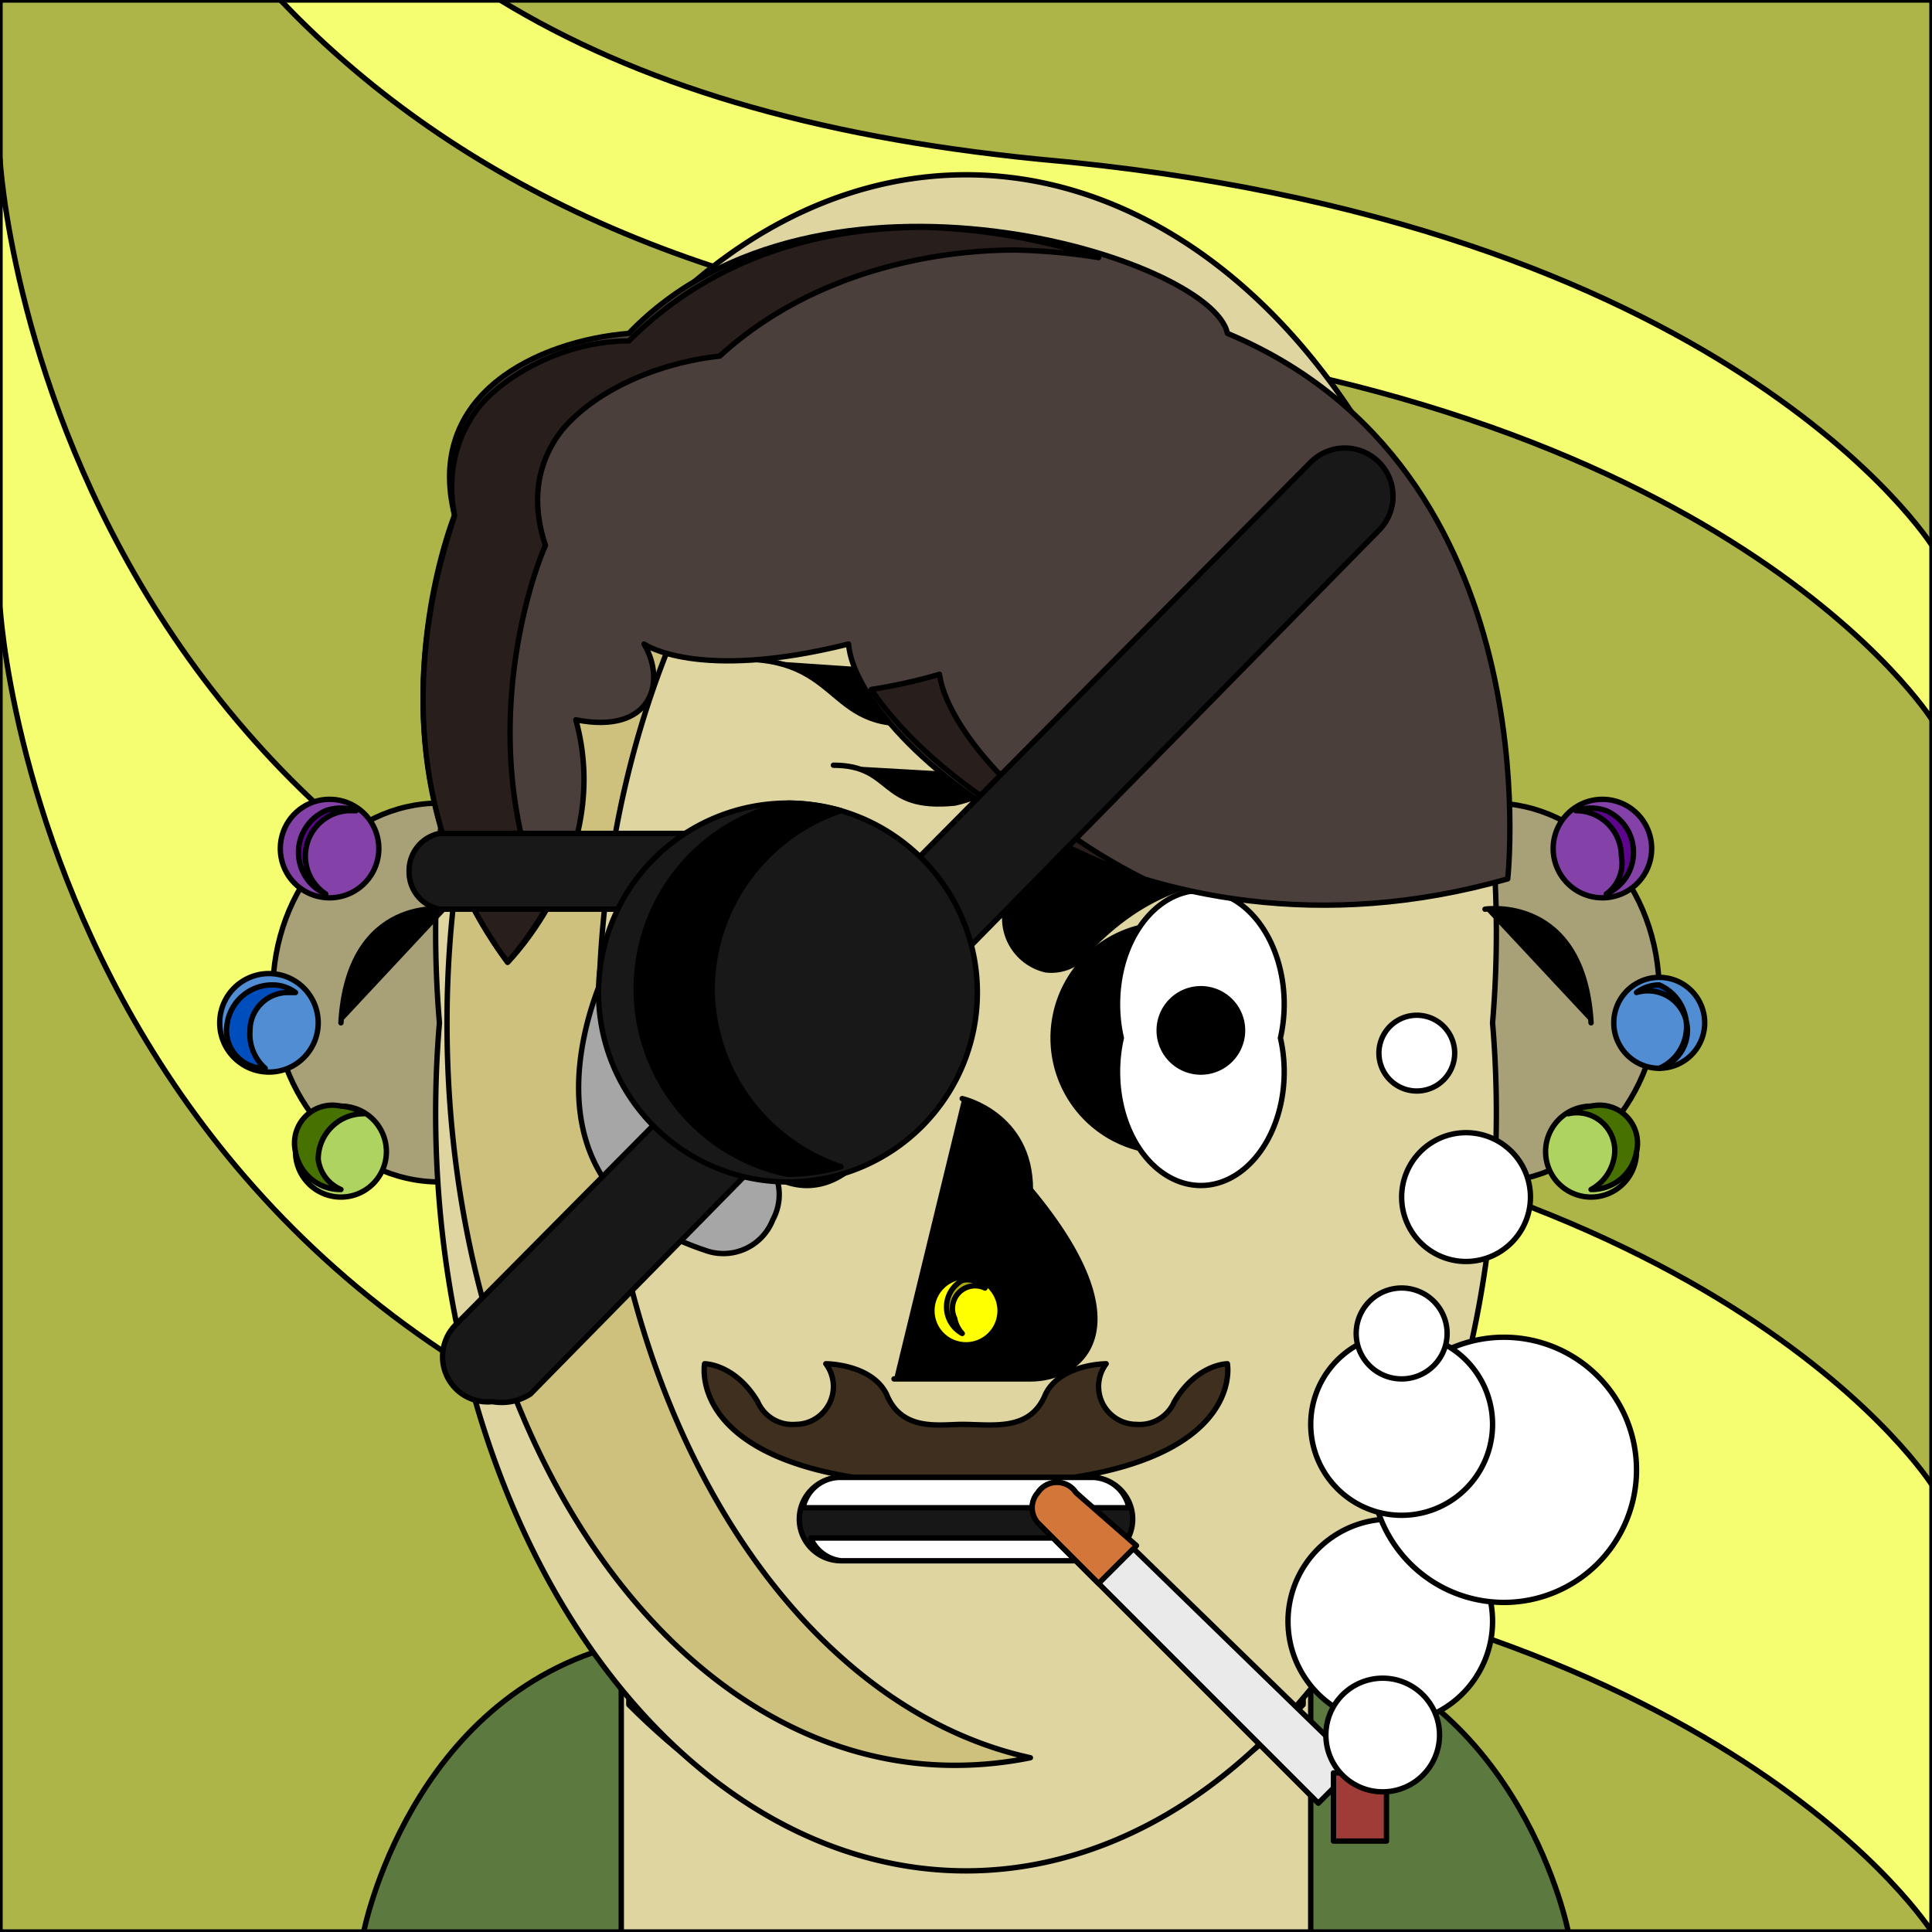 <svg xmlns='http://www.w3.org/2000/svg' viewBox='0 0 255 255' width="500px" height="500px">
    <rect x="0" y="0" width="255" height="255" fill="#808080" stroke="none"/>
    <path d='M 0 0H 255V 255H 0V 0' fill='#ADB548' stroke='#000' stroke-linecap='round' stroke-linejoin='round'
          stroke-width='0.71'/>
    <path d='M 0 80C 0 80 6 192 137 204C 228 212 255 255 255 255V 196C 255 196 228 153 137 145C 6 133 0 21 0 21V 80'
          fill='#F5FE71' stroke='#000' stroke-linecap='round' stroke-linejoin='round' stroke-width='0.71'/>
    <path d='M 137 21C 228 29 255 72 255 72V 95C 255 95 228 52 137 44C 88 39 57 21 37 0H 66C 84 11 107 18 137 21'
          fill='#F5FE71' stroke='#000' stroke-linecap='round' stroke-linejoin='round'
          stroke-width='0.71'/><!--  End of layer 0 -->
    <path d='M 207 255C 207 255 201 224 173 217H 82C 54 224 48 255 48 255H 207' fill='#5C7940' stroke='#000'
          stroke-linecap='round' stroke-linejoin='round' stroke-width='0.71'/>
    <path d='M 82 211H 173V 255H 82V 211' fill='#DFD5A1' stroke='#000' stroke-linecap='round' stroke-linejoin='round'
          stroke-width='0.71'/>
    <path d='M 172 211V 225C 159 238 144 246 127 246C 111 246 96 238 83 225V 211H 172' fill='#CEC07D' stroke='#000'
          stroke-linecap='round' stroke-linejoin='round' stroke-width='0.71'/>
    <path d='M 58 106C 46 106 36 117 36 131C 36 145 46 156 58 156H 197C 209 156 219 145 219 131C 219 117 209 106 197 106H 58'
          fill='#A8A077' stroke='#000' stroke-linecap='round' stroke-linejoin='round' stroke-width='0.71'/>
    <path d='M 58 135A 70 100 0 1 0 197 135A 70 100 0 1 0 58 135' fill='#DFD5A1' stroke='#000' stroke-linecap='round'
          stroke-linejoin='round' stroke-width='0.71'/>
    <path d='M 196 120C 196 120 209 118 210 135' fill='#000000' stroke='#000' stroke-linecap='round'
          stroke-linejoin='round' stroke-width='0.71'/>
    <path d='M 59 120C 59 120 46 118 45 135' fill='#000000' stroke='#000' stroke-linecap='round' stroke-linejoin='round'
          stroke-width='0.71'/>
    <path d='M 79 135C 79 86 104 45 136 38A 44 44 0 0 0 126 37C 89 37 59 81 59 135C 59 190 89 233 126 233A 50 50 0 0 0 136 232C 104 225 79 185 79 135'
          fill='#CEC07D' stroke='#000' stroke-linecap='round' stroke-linejoin='round'
          stroke-width='0.71'/><!--  End of layer 1 -->
    <path d='M 162 180C 162 180 158 180 155 185A 5 5 0 0 1 150 188V 188A 5 5 0 0 1 146 180V 180C 146 180 140 180 138 184C 136 189 131 188 127 188C 124 188 119 189 117 184C 115 180 109 180 109 180V 180A 5 5 0 0 1 105 188V 188A 5 5 0 0 1 100 185C 97 180 93 180 93 180C 93 180 90 196 127 196C 165 196 162 180 162 180'
          fill='#3E2F1F' stroke='#000' stroke-linecap='round' stroke-linejoin='round'
          stroke-width='0.71'/><!--  End of layer 2 -->
    <path d='M 144 206A 5 5 0 1 0 144 195H 111A 5 5 0 1 0 111 206H 144' fill='#171717' stroke='#000'
          stroke-linecap='round' stroke-linejoin='round' stroke-width='0.71'/>
    <path d='M 144 195H 111A 5 5 0 0 0 106 199H 149A 5 5 0 0 0 144 195' fill='#FFFFFF' stroke='#000'
          stroke-linecap='round' stroke-linejoin='round' stroke-width='0.71'/>
    <path d='M 111 206H 144A 5 5 0 0 0 148 203H 107A 5 5 0 0 0 111 206' fill='#FFFFFF' stroke='#000'
          stroke-linecap='round' stroke-linejoin='round' stroke-width='0.71'/><!--  End of layer 3 -->
    <path d='M 118 182H 136C 143 182 151 175 136 157C 136 147 127 145 127 145' fill='#000000' stroke='#000'
          stroke-linecap='round' stroke-linejoin='round' stroke-width='0.71'/>
    <path d='M 123 173A 4 4 0 1 0 132 173A 4 4 0 1 0 123 173' fill='#FFFF00' stroke='#000' stroke-linecap='round'
          stroke-linejoin='round' stroke-width='0.71'/>
    <path d='M 130 170V 170A 3 3 0 0 0 127 169A 4 4 0 0 0 127 176A 4 4 0 0 1 126 174A 3 3 0 0 1 130 170' fill='#AFAA0C'
          stroke='#000' stroke-linecap='round' stroke-linejoin='round' stroke-width='0.71'/><!--  End of layer 4 -->
    <path d='M 98 87C 112 87 109 98 124 95C 140 93 145 81 157 91' fill='#000000' stroke='#000' stroke-linecap='round'
          stroke-linejoin='round' stroke-width='0.71'/>
    <path d='M 110 101C 118 101 116 107 126 106C 135 104 138 97 145 103' fill='#000000' stroke='#000'
          stroke-linecap='round' stroke-linejoin='round' stroke-width='0.71'/>
    <path d='M 102 161V 161A 7 7 0 0 0 98 151C 91 149 84 143 80 128C 80 128 66 156 93 165A 7 7 0 0 0 102 161'
          fill='#A6A6A6' stroke='#000' stroke-linecap='round' stroke-linejoin='round' stroke-width='0.71'/>
    <path d='M 117 128V 128A 7 7 0 0 1 111 125C 107 121 98 113 83 117C 83 117 101 96 121 117A 7 7 0 0 1 117 128'
          fill='#000000' stroke='#000' stroke-linecap='round' stroke-linejoin='round' stroke-width='0.71'/>
    <path d='M 138 128V 128A 6 6 0 0 0 144 125C 148 121 157 113 172 117C 172 117 154 96 134 117A 7 7 0 0 0 138 128'
          fill='#000000' stroke='#000' stroke-linecap='round' stroke-linejoin='round' stroke-width='0.71'/>
    <path d='M 96 137A 15 15 0 0 1 106 122A 14 14 0 0 0 101 122A 15 15 0 0 0 101 152A 14 14 0 0 0 106 151A 15 15 0 0 1 96 137'
          fill='#000000' stroke='#000' stroke-linecap='round' stroke-linejoin='round' stroke-width='0.71'/>
    <path d='M 96 137A 11 15 0 1 0 117 137A 11 15 0 1 0 96 137' fill='#FFFFFF' stroke='#000' stroke-linecap='round'
          stroke-linejoin='round' stroke-width='0.71'/>
    <path d='M 148 137A 15 15 0 0 1 158 122A 14 14 0 0 0 154 122A 15 15 0 0 0 154 152A 14 14 0 0 0 158 151A 15 15 0 0 1 148 137'
          fill='#000000' stroke='#000' stroke-linecap='round' stroke-linejoin='round' stroke-width='0.71'/>
    <path d='M 148 137A 11 15 0 1 0 169 137A 11 15 0 1 0 148 137' fill='#FFFFFF' stroke='#000' stroke-linecap='round'
          stroke-linejoin='round' stroke-width='0.71'/>
    <path d='M 101 136A 5 5 0 1 0 111 136A 5 5 0 1 0 101 136' fill='#000000' stroke='#000' stroke-linecap='round'
          stroke-linejoin='round' stroke-width='0.71'/>
    <path d='M 153 136A 5 5 0 1 0 164 136A 5 5 0 1 0 153 136' fill='#000000' stroke='#000' stroke-linecap='round'
          stroke-linejoin='round' stroke-width='0.71'/><!--  End of layer 5 -->
    <path d='M 37 112A 6 6 0 1 0 50 112A 6 6 0 1 0 37 112' fill='#8441A8' stroke='#000' stroke-linecap='round'
          stroke-linejoin='round' stroke-width='0.71'/>
    <path d='M 43 118A 6 6 0 0 1 46 107H 47A 6 6 0 0 0 43 107A 6 6 0 0 0 43 118' fill='#5D058C' stroke='#000'
          stroke-linecap='round' stroke-linejoin='round' stroke-width='0.71'/>
    <path d='M 29 135A 6 6 0 1 0 42 135A 6 6 0 1 0 29 135' fill='#518DD3' stroke='#000' stroke-linecap='round'
          stroke-linejoin='round' stroke-width='0.71'/>
    <path d='M 35 141A 6 6 0 0 1 33 136A 5 5 0 0 1 38 131H 39A 5 5 0 0 0 36 130A 6 6 0 0 0 30 135A 5 5 0 0 0 35 141'
          fill='#004EBE' stroke='#000' stroke-linecap='round' stroke-linejoin='round' stroke-width='0.71'/>
    <path d='M 39 152A 6 6 0 1 0 51 152A 6 6 0 1 0 39 152' fill='#AFD361' stroke='#000' stroke-linecap='round'
          stroke-linejoin='round' stroke-width='0.71'/>
    <path d='M 45 157A 5 5 0 0 1 42 153A 6 6 0 0 1 48 147V 147A 6 6 0 0 0 45 146A 5 5 0 0 0 39 152A 6 6 0 0 0 45 157'
          fill='#477200' stroke='#000' stroke-linecap='round' stroke-linejoin='round' stroke-width='0.71'/>
    <path d='M 205 112A 6 6 0 1 0 218 112A 6 6 0 1 0 205 112' fill='#8441A8' stroke='#000' stroke-linecap='round'
          stroke-linejoin='round' stroke-width='0.71'/>
    <path d='M 212 118A 5 5 0 0 0 214 113A 6 6 0 0 0 208 107V 107A 6 6 0 0 1 212 107A 6 6 0 0 1 212 118V 118'
          fill='#5D058C' stroke='#000' stroke-linecap='round' stroke-linejoin='round' stroke-width='0.71'/>
    <path d='M 213 135A 6 6 0 1 0 225 135A 6 6 0 1 0 213 135' fill='#518DD3' stroke='#000' stroke-linecap='round'
          stroke-linejoin='round' stroke-width='0.71'/>
    <path d='M 219 141A 5 5 0 0 0 216 131V 131A 5 5 0 0 1 219 130A 6 6 0 0 1 219 141V 141' fill='#004EBE' stroke='#000'
          stroke-linecap='round' stroke-linejoin='round' stroke-width='0.71'/>
    <path d='M 204 152A 6 6 0 1 0 216 152A 6 6 0 1 0 204 152' fill='#AFD361' stroke='#000' stroke-linecap='round'
          stroke-linejoin='round' stroke-width='0.71'/>
    <path d='M 210 157A 6 6 0 0 0 213 153A 5 5 0 0 0 207 147V 147A 6 6 0 0 1 210 146A 5 5 0 0 1 216 152A 6 6 0 0 1 210 157'
          fill='#477200' stroke='#000' stroke-linecap='round' stroke-linejoin='round'
          stroke-width='0.71'/><!--  End of layer 6 --><!--  End of layer 7 --><!--  End of layer 8 -->
    <path d='M 67 127C 67 127 81 113 76 95C 86 97 88 90 85 85C 85 85 92 90 112 85C 113 98 150 130 199 116C 199 116 205 62 162 44C 160 34 108 18 83 44C 71 45 56 52 60 68C 60 68 47 100 67 127'
          fill='#4B3F3C' stroke='#000' stroke-linecap='round' stroke-linejoin='round' stroke-width='0.71'/>
    <path d='M 67 127C 47 100 60 69 60 68V 68C 59 63 60 58 63 54C 66 50 74 45 83 45V 45C 95 33 110 30 122 30A 82 82 0 0 1 145 34A 80 80 0 0 0 134 33C 123 33 107 36 95 47C 86 48 78 52 74 57C 71 61 70 66 72 72C 71 74 62 97 72 120A 44 44 0 0 1 67 127'
          fill='#281E1C' stroke='#000' stroke-linecap='round' stroke-linejoin='round' stroke-width='0.71'/>
    <path d='M 151 116C 134 110 121 100 115 91A 72 72 0 0 0 124 89C 125 96 135 108 151 116' fill='#281E1C' stroke='#000'
          stroke-linecap='round' stroke-linejoin='round' stroke-width='0.71'/><!--  End of layer 9 -->
    <path d='M 58 110H 96V 110V 120V 120H 58A 5 5 0 0 1 54 115V 115A 5 5 0 0 1 58 110V 110' fill='#181818' stroke='#000'
          stroke-linecap='round' stroke-linejoin='round' stroke-width='0.71'/>
    <path d='M 65 185A 6 6 0 0 1 61 184A 6 6 0 0 1 60 175L 173 61A 6 6 0 0 1 182 70L 70 184A 7 7 0 0 1 65 185'
          fill='#181818' stroke='#000' stroke-linecap='round' stroke-linejoin='round' stroke-width='0.71'/>
    <path d='M 79 131A 25 25 0 1 0 129 131A 25 25 0 1 0 79 131' fill='#181818' stroke='#000' stroke-linecap='round'
          stroke-linejoin='round' stroke-width='0.71'/>
    <path d='M 94 131A 25 25 0 0 1 111 107A 27 27 0 0 0 104 106A 25 25 0 0 0 104 155A 27 27 0 0 0 111 154A 25 25 0 0 1 94 131'
          fill='#000000' stroke='#000' stroke-linecap='round' stroke-linejoin='round'
          stroke-width='0.71'/><!--  End of layer 10 --><!--  End of layer 11 -->
    <path d='M 137 197V 197A 3 3 0 0 0 137 201L 174 238L 179 233L 142 197A 3 3 0 0 0 137 197' fill='#EAEAEA'
          stroke='#000' stroke-linecap='round' stroke-linejoin='round' stroke-width='0.71'/>
    <path d='M 176 234H 183V 243H 176V 234' fill='#A03C37' stroke='#000' stroke-linecap='round' stroke-linejoin='round'
          stroke-width='0.71'/>
    <path d='M 137 197V 197A 3 3 0 0 0 137 201L 145 209L 150 204L 142 197A 3 3 0 0 0 137 197' fill='#D2763A'
          stroke='#000' stroke-linecap='round' stroke-linejoin='round' stroke-width='0.71'/>
    <path d='M 170 214A 13 13 0 1 0 197 214A 13 13 0 1 0 170 214' fill='#FFFFFF' stroke='#000' stroke-linecap='round'
          stroke-linejoin='round' stroke-width='0.71'/>
    <path d='M 181 194A 17 17 0 1 0 216 194A 17 17 0 1 0 181 194' fill='#FFFFFF' stroke='#000' stroke-linecap='round'
          stroke-linejoin='round' stroke-width='0.71'/>
    <path d='M 185 158A 8 8 0 1 0 202 158A 8 8 0 1 0 185 158' fill='#FFFFFF' stroke='#000' stroke-linecap='round'
          stroke-linejoin='round' stroke-width='0.71'/>
    <path d='M 173 188A 12 12 0 1 0 197 188A 12 12 0 1 0 173 188' fill='#FFFFFF' stroke='#000' stroke-linecap='round'
          stroke-linejoin='round' stroke-width='0.71'/>
    <path d='M 179 176A 6 6 0 1 0 191 176A 6 6 0 1 0 179 176' fill='#FFFFFF' stroke='#000' stroke-linecap='round'
          stroke-linejoin='round' stroke-width='0.71'/>
    <path d='M 175 229A 7 7 0 1 0 190 229A 7 7 0 1 0 175 229' fill='#FFFFFF' stroke='#000' stroke-linecap='round'
          stroke-linejoin='round' stroke-width='0.71'/>
    <path d='M 182 139A 5 5 0 1 0 192 139A 5 5 0 1 0 182 139' fill='#FFFFFF' stroke='#000' stroke-linecap='round'
          stroke-linejoin='round' stroke-width='0.71'/><!--  End of layer 12 -->
</svg>
